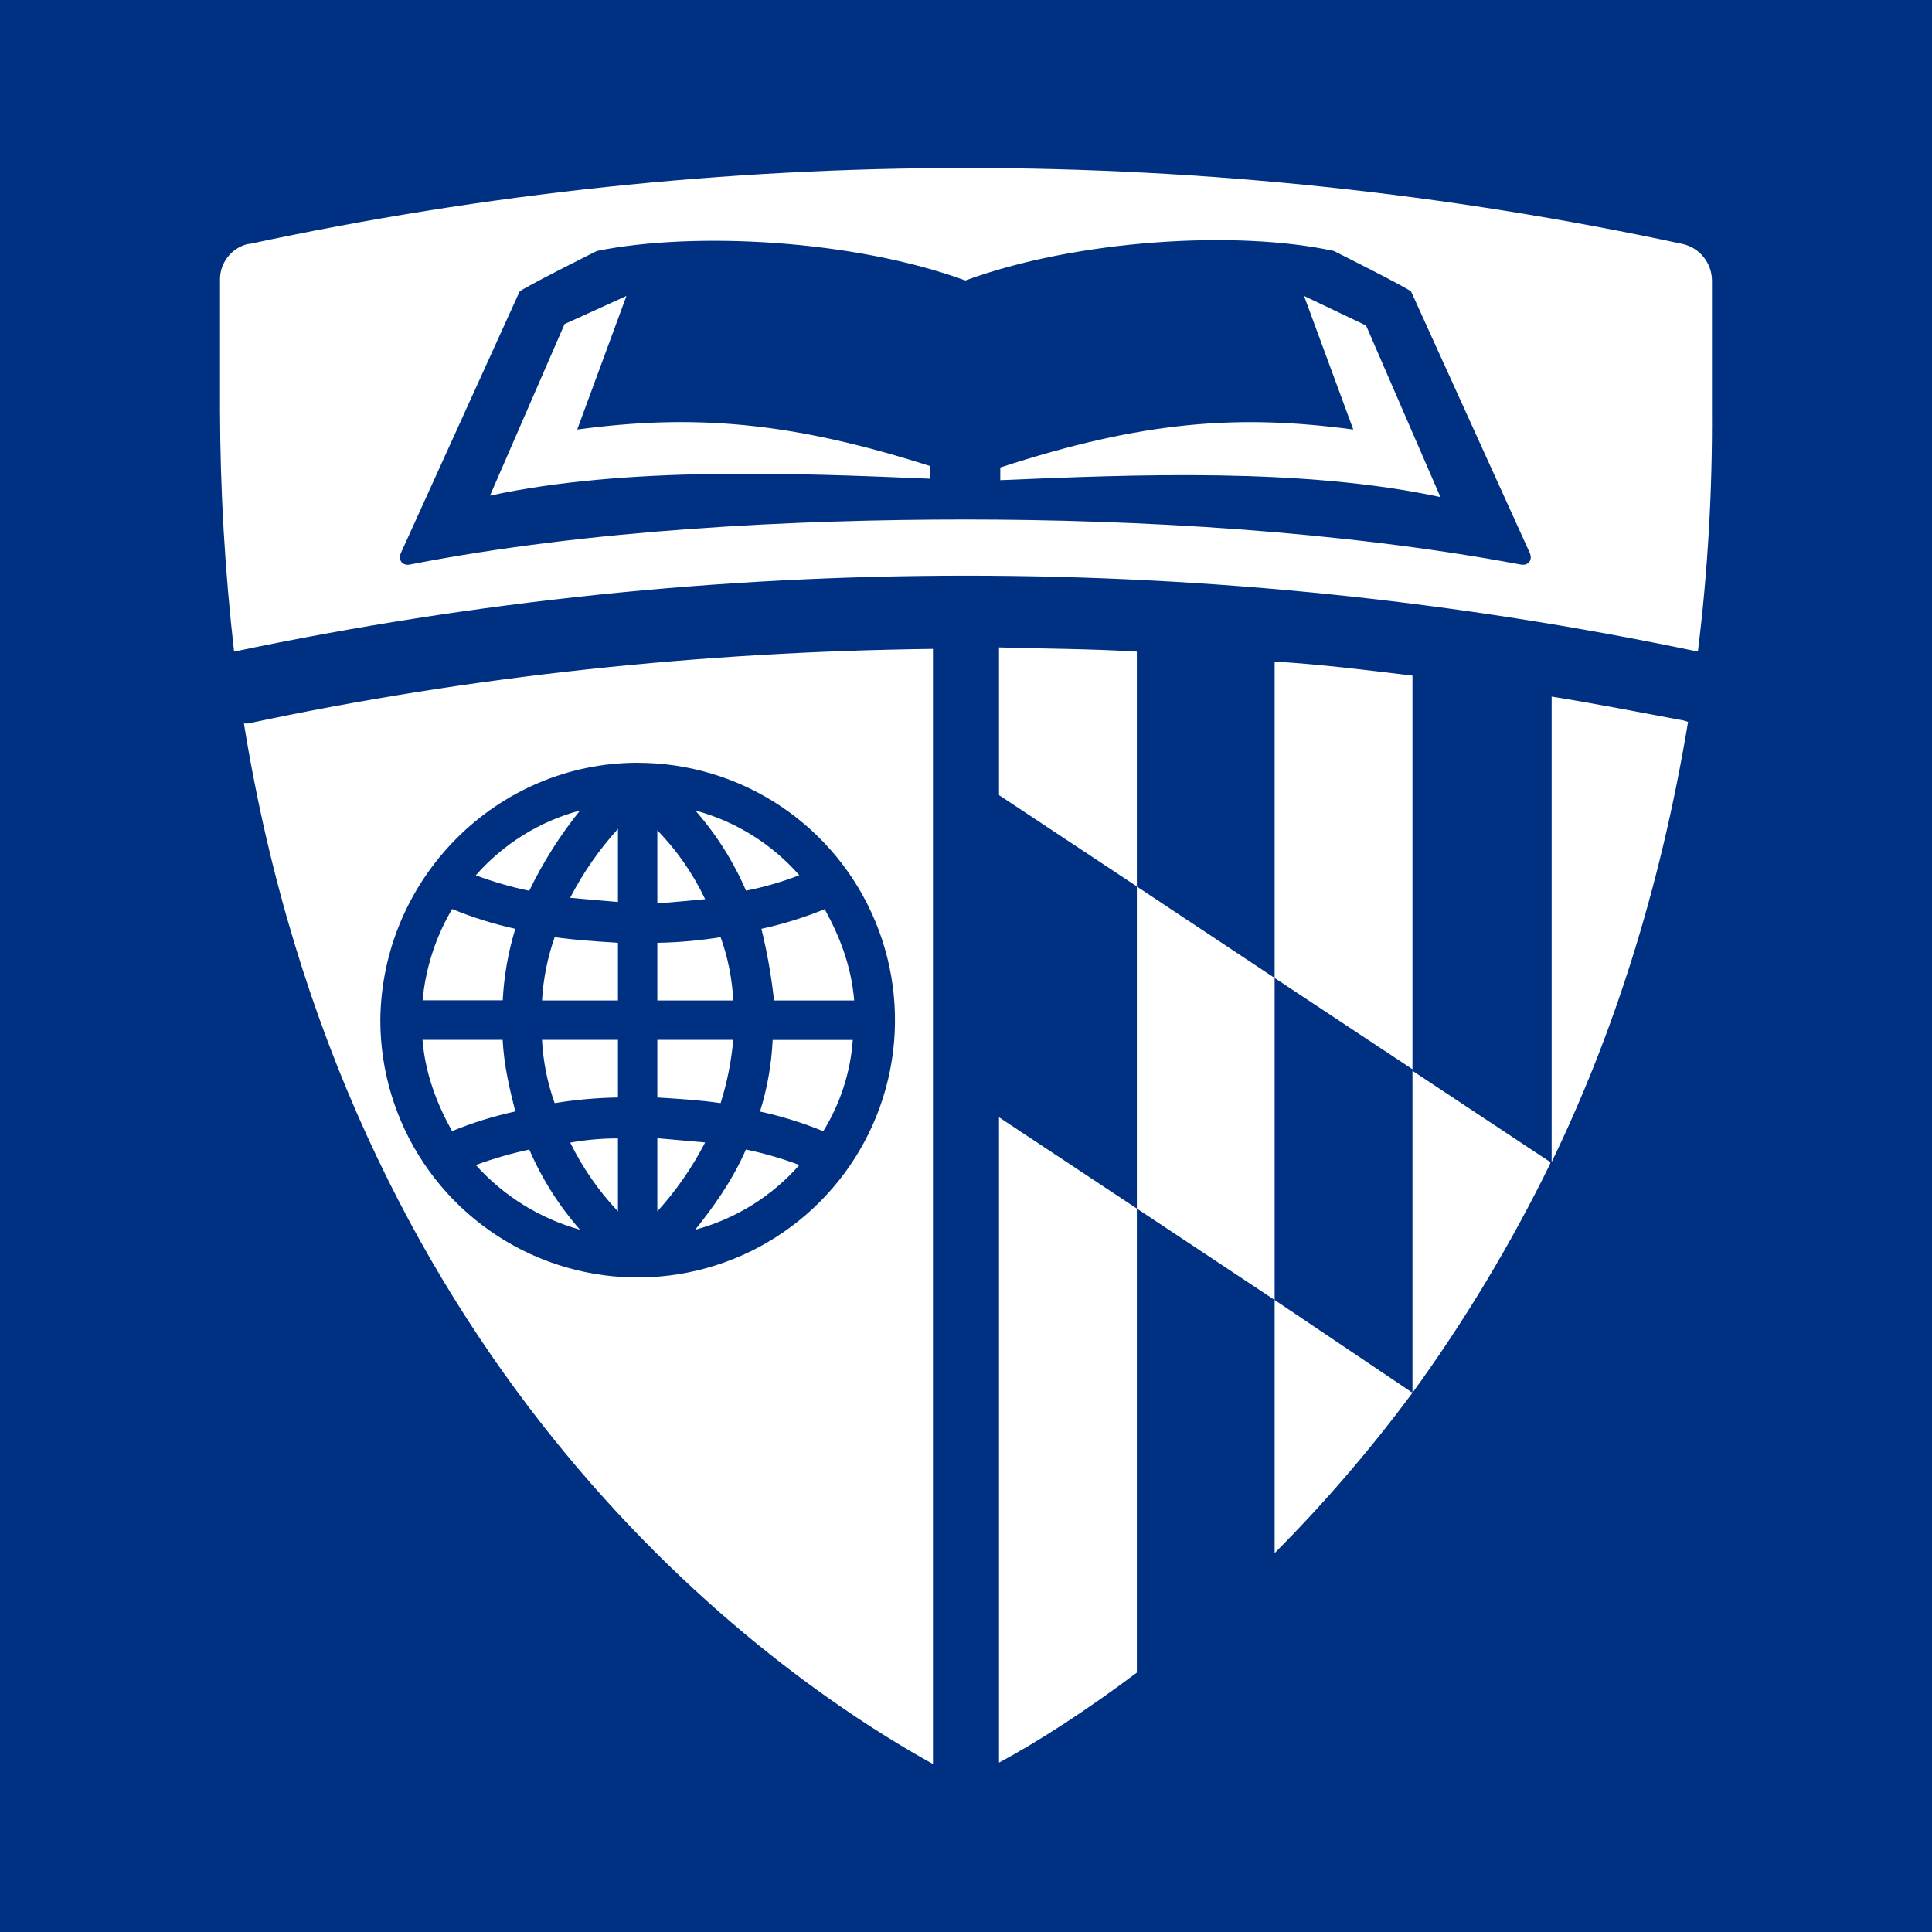 <svg width="100%" viewBox="0 0 230 230" fill="none" xmlns="http://www.w3.org/2000/svg">
<rect width="230" height="230" fill="#003082"/>
<path d="M118.931 209.835C123.619 207.324 129.31 203.641 135.339 199.122V143.877L118.931 133.01V209.835Z" fill="white"/>
<path d="M118.931 94.66L135.339 105.526V77.571C129.813 77.237 124.472 77.237 118.931 77.072V94.66Z" fill="white"/>
<path d="M168.151 80.433C162.625 79.761 157.285 79.093 151.743 78.759V116.425L168.151 127.291V80.433Z" fill="white"/>
<path d="M151.743 154.759V184.891C157.667 178.935 163.151 172.556 168.151 165.806L151.743 154.759Z" fill="white"/>
<path d="M184.72 82.94V138.342C191.92 123.452 197.599 106.198 200.959 85.943L200.456 85.778C195.1 84.772 189.912 83.765 184.72 82.928" fill="white"/>
<path d="M135.339 105.542V143.876L151.743 154.759V116.425L135.339 105.542Z" fill="white"/>
<path d="M168.151 127.476V165.81C174.397 157.205 179.885 148.075 184.555 138.524V138.342L168.151 127.476Z" fill="white"/>
<path d="M82.774 146.392C87.571 145.102 91.881 142.423 95.161 138.693C93.093 137.911 90.965 137.295 88.799 136.85C87.124 140.701 84.774 143.881 82.762 146.392" fill="white"/>
<path d="M56.642 138.689C59.956 142.389 64.26 145.062 69.046 146.392C66.545 143.548 64.508 140.328 63.009 136.85C60.847 137.316 58.72 137.931 56.642 138.689Z" fill="white"/>
<path d="M73.566 98.676C71.321 101.154 69.408 103.912 67.875 106.882C69.549 107.047 71.558 107.216 73.566 107.381V98.676Z" fill="white"/>
<path d="M90.473 132.326C93.048 132.886 95.569 133.669 98.007 134.668C100.039 131.383 101.246 127.655 101.524 123.802H91.982C91.849 126.7 91.341 129.569 90.473 132.338" fill="white"/>
<path d="M69.046 96.487C64.24 97.777 59.924 100.462 56.642 104.202C58.712 104.982 60.839 105.598 63.005 106.046C64.646 102.645 66.671 99.443 69.042 96.503" fill="white"/>
<path d="M95.161 104.202C91.884 100.465 87.574 97.78 82.774 96.487C85.275 99.331 87.313 102.551 88.811 106.03C90.982 105.606 93.112 104.989 95.173 104.186" fill="white"/>
<path d="M92.147 119.101H101.689C101.355 115.076 100.015 111.567 98.176 108.234C95.737 109.232 93.216 110.014 90.642 110.573C91.334 113.381 91.837 116.233 92.147 119.109" fill="white"/>
<path d="M78.254 144.211C80.499 141.735 82.412 138.978 83.945 136.008C82.106 135.843 80.262 135.674 78.254 135.505V144.211Z" fill="white"/>
<path d="M73.566 123.79H64.527C64.656 126.361 65.163 128.9 66.032 131.324C68.523 130.917 71.041 130.693 73.566 130.651V123.79Z" fill="white"/>
<path d="M78.254 130.651C80.93 130.82 83.442 130.985 85.788 131.324C86.56 128.874 87.065 126.348 87.293 123.79H78.254V130.651Z" fill="white"/>
<path d="M83.945 107.047C82.512 104.019 80.589 101.248 78.254 98.845V107.55C80.266 107.381 82.279 107.216 83.945 107.047Z" fill="white"/>
<path d="M87.293 119.101C87.164 116.53 86.657 113.991 85.788 111.567C83.296 111.972 80.778 112.196 78.254 112.239V119.101H87.293Z" fill="white"/>
<path d="M67.875 136.008C69.349 139.013 71.267 141.778 73.566 144.211V135.526C71.657 135.52 69.753 135.688 67.875 136.029" fill="white"/>
<path d="M61.347 110.573C58.776 110.008 56.259 109.221 53.825 108.218C51.866 111.537 50.664 115.247 50.308 119.085H59.85C59.996 116.196 60.499 113.337 61.347 110.573Z" fill="white"/>
<path d="M73.566 112.239C70.889 112.07 68.378 111.901 66.032 111.567C65.18 113.996 64.673 116.532 64.527 119.101H73.566V112.239Z" fill="white"/>
<path d="M59.838 123.79H50.296C50.634 127.814 51.97 131.324 53.813 134.656C56.251 133.657 58.772 132.874 61.347 132.314C60.675 129.638 60.007 126.957 59.838 123.778" fill="white"/>
<path d="M29.038 86.124C41.091 160.783 87.796 197.113 111.067 210V77.249C83.611 77.584 56.155 80.433 29.541 86.124H29.038ZM75.908 90.808C81.967 90.808 87.891 92.604 92.929 95.969C97.968 99.335 101.895 104.12 104.214 109.718C106.533 115.316 107.14 121.476 105.959 127.419C104.777 133.362 101.859 138.821 97.574 143.105C93.29 147.39 87.831 150.308 81.888 151.49C75.945 152.672 69.785 152.065 64.187 149.746C58.589 147.426 53.804 143.499 50.438 138.461C47.072 133.422 45.276 127.499 45.277 121.439C45.442 104.536 59.17 90.804 75.908 90.804" fill="white"/>
<path d="M200.291 29.039C144.068 16.987 85.929 16.987 29.706 29.039H29.541C28.566 29.266 27.7 29.823 27.089 30.616C26.479 31.409 26.162 32.389 26.192 33.39V48.792C26.215 58.409 26.774 68.017 27.867 77.572C85.329 65.519 144.668 65.519 202.13 77.572C203.308 68.02 203.867 58.403 203.805 48.78V33.39C203.799 32.374 203.449 31.389 202.81 30.599C202.172 29.808 201.283 29.258 200.291 29.039ZM181.038 67.208C159.611 63.184 135.158 61.847 114.914 61.847C94.827 61.847 70.217 63.023 48.79 67.208C47.953 67.373 47.285 66.705 47.784 65.699L61.846 34.73C62.015 34.396 71.054 29.876 71.054 29.876C82.605 27.53 101.689 28.536 114.922 33.39C128.147 28.536 147.231 27.353 158.79 29.876C158.79 29.876 167.829 34.396 167.998 34.73L182.06 65.699C182.563 66.705 181.891 67.373 181.054 67.208" fill="white"/>
<path d="M155.244 35.233L161.104 51.134C147.376 49.295 135.991 50.132 119.083 55.654V57.163C134.989 56.491 155.075 55.654 171.479 59.175L162.625 38.75L155.244 35.233Z" fill="white"/>
<path d="M68.716 51.134L74.576 35.233L67.211 38.581L58.333 59.002C74.572 55.489 94.827 56.326 110.728 56.99V55.484C93.99 50.132 82.44 49.295 68.716 51.134Z" fill="white"/>
</svg>

